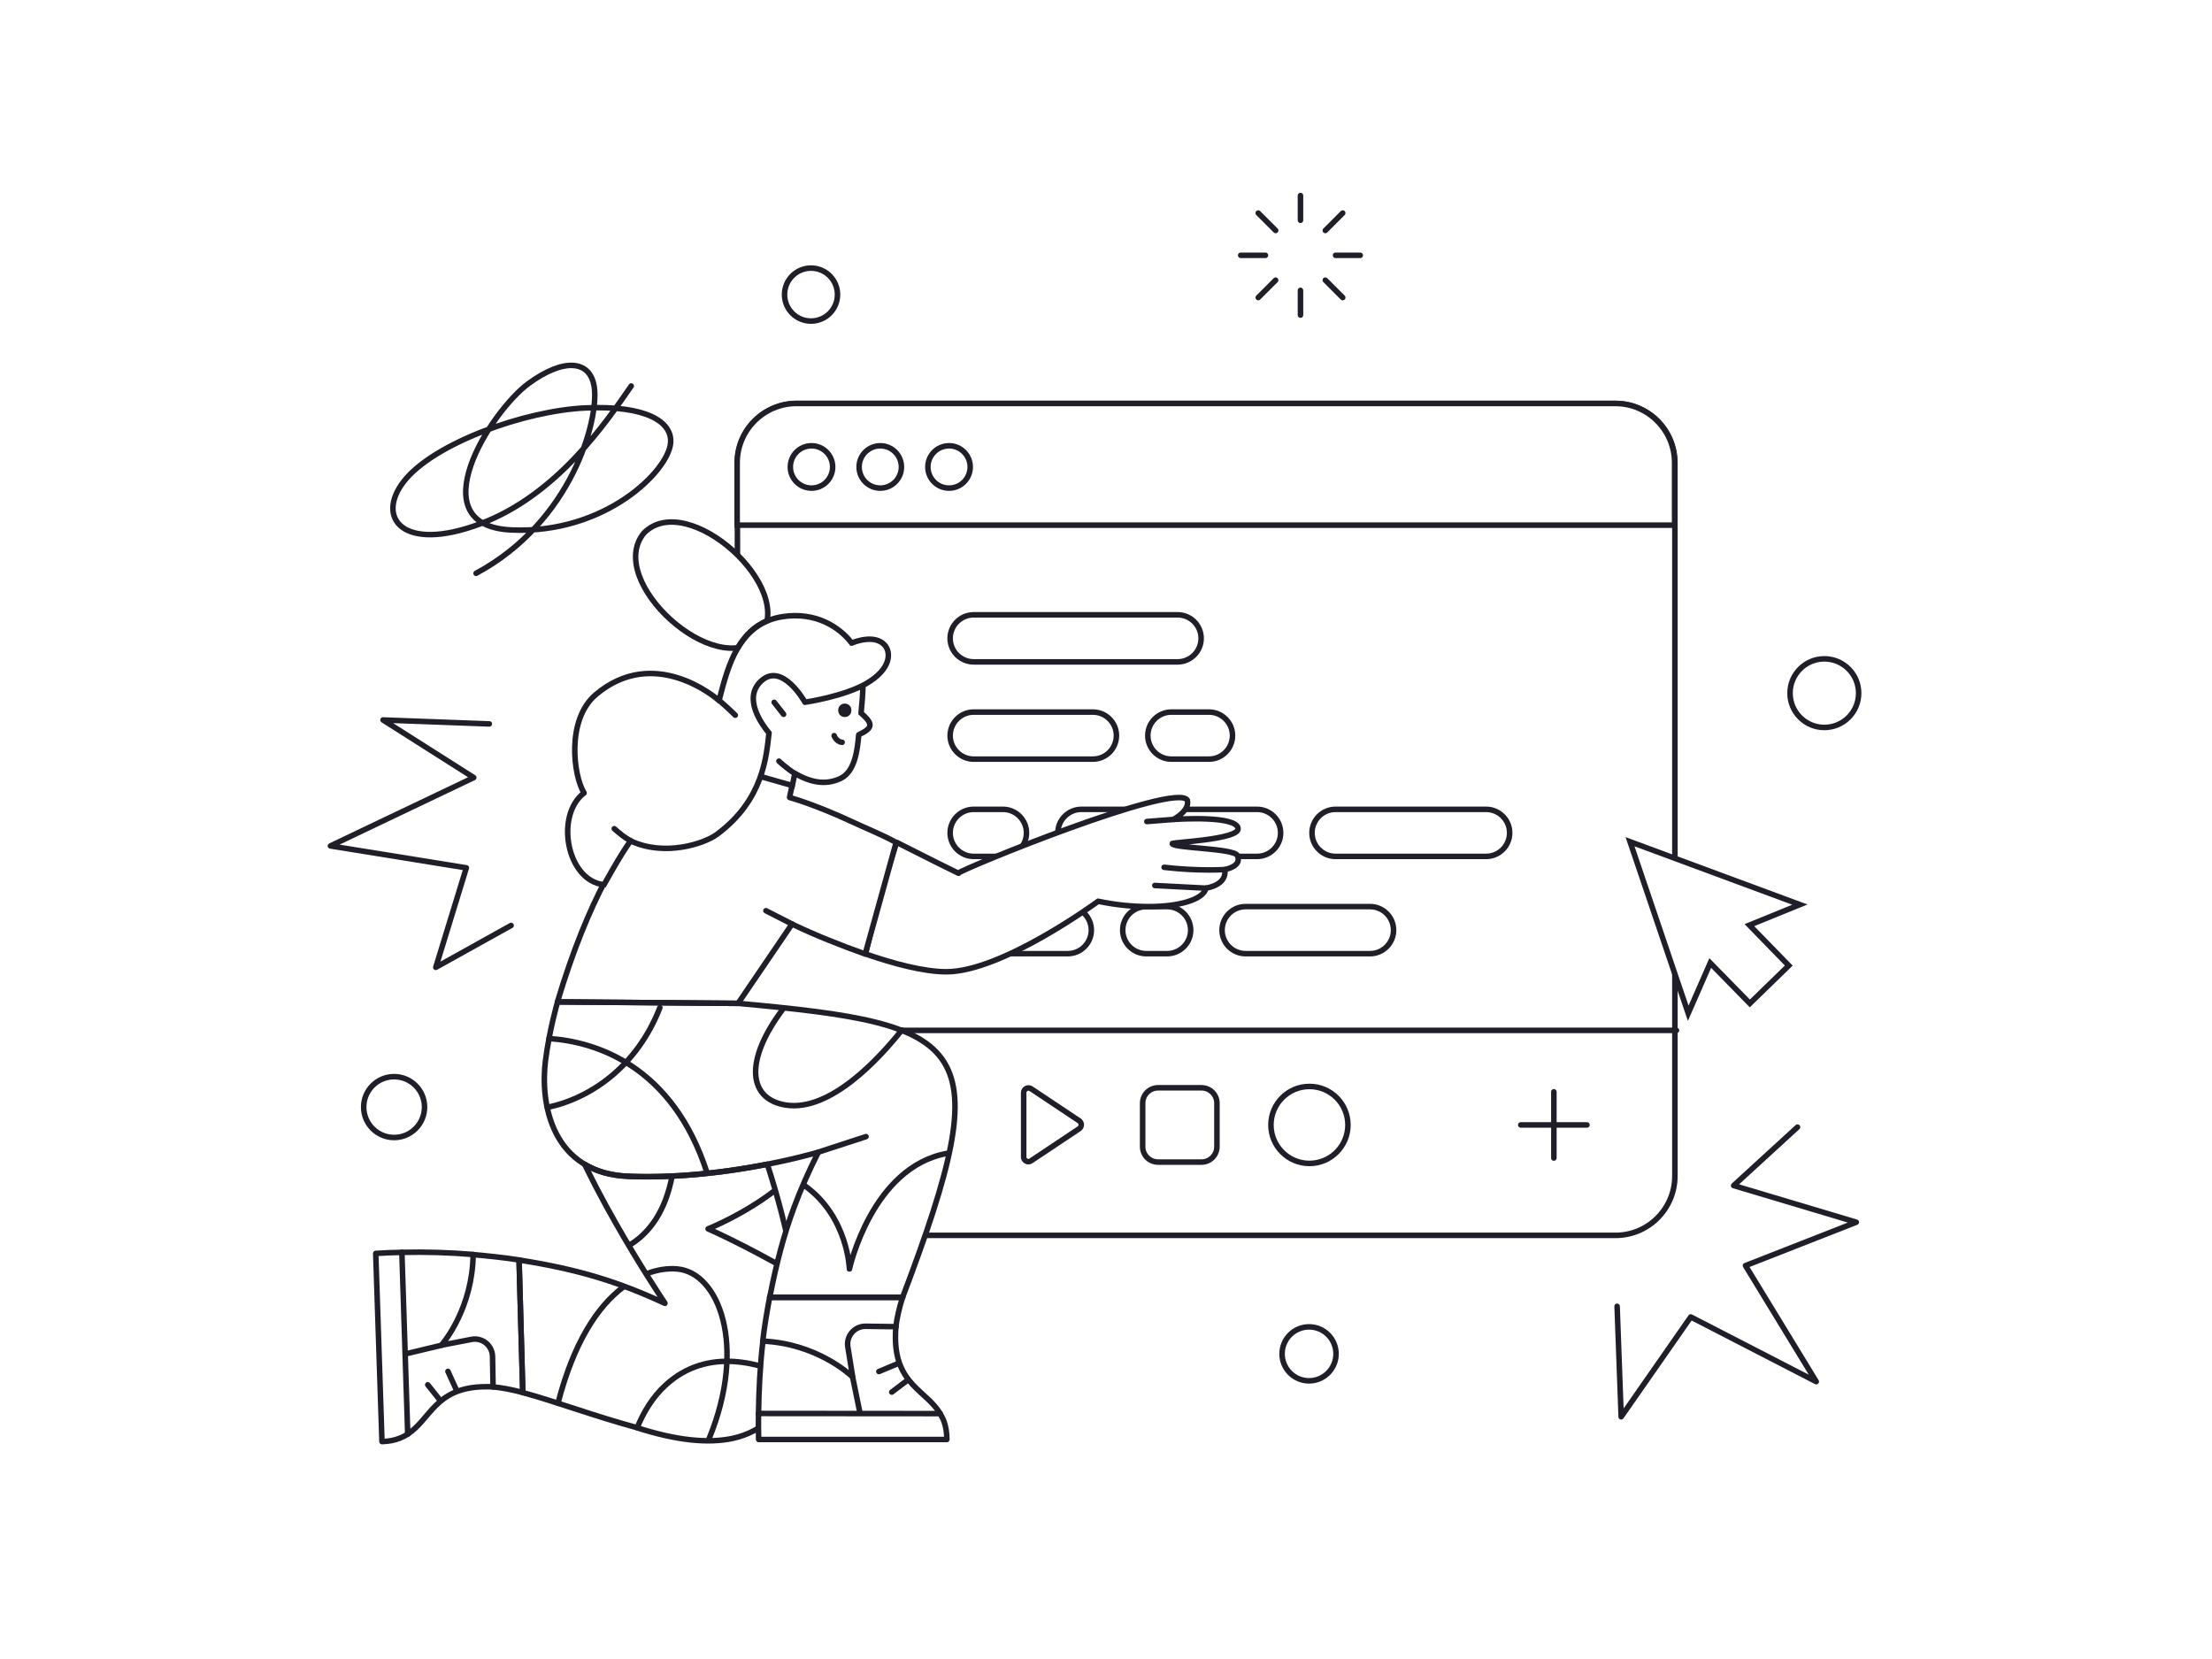 <svg width="1600" height="1200" viewBox="0 0 1600 1200" fill="none" xmlns="http://www.w3.org/2000/svg">
<rect x="0" y="0" width="1600" height="1200" fill="#808080" stroke="none"/>
<g clip-path="url(#clip0_3160_53040)">
<path d="M1600 0H0V1200H1600V0Z" fill="white"/>
<path d="M576.36 291.83H1168.54C1192.26 291.83 1211.49 311.06 1211.49 334.79V850.63C1211.49 874.35 1192.26 893.58 1168.54 893.58H576.36C552.63 893.58 533.4 874.35 533.4 850.63V334.79C533.4 311.06 552.63 291.83 576.36 291.83Z" fill="white" stroke="#201E28" stroke-width="4"/>
<path d="M1212.64 745.3H533.4" stroke="#201E28" stroke-width="4" stroke-linecap="round" stroke-linejoin="round"/>
<path d="M576.17 291.83H1168.35C1192.07 291.83 1211.3 311.06 1211.3 334.79V379.85H533.21V334.79C533.21 311.06 552.44 291.83 576.17 291.83Z" fill="white" stroke="#201E28" stroke-width="4"/>
<path d="M586.98 353.06C595.43 353.06 602.28 346.21 602.28 337.76C602.28 329.3 595.43 322.45 586.98 322.45C578.52 322.45 571.67 329.3 571.67 337.76C571.67 346.21 578.52 353.06 586.98 353.06Z" fill="white" stroke="#201E28" stroke-width="4"/>
<path d="M636.72 353.06C645.18 353.06 652.03 346.21 652.03 337.76C652.03 329.3 645.18 322.45 636.72 322.45C628.27 322.45 621.42 329.3 621.42 337.76C621.42 346.21 628.27 353.06 636.72 353.06Z" fill="white" stroke="#201E28" stroke-width="4"/>
<path d="M686.47 353.06C694.93 353.06 701.78 346.21 701.78 337.76C701.78 329.3 694.93 322.45 686.47 322.45C678.01 322.45 671.16 329.3 671.16 337.76C671.16 346.21 678.01 353.06 686.47 353.06Z" fill="white" stroke="#201E28" stroke-width="4"/>
<path d="M704.28 444.71H851.8C861.18 444.71 868.82 452.35 868.82 461.73C868.82 471.11 861.18 478.75 851.8 478.75H704.28C694.9 478.75 687.26 471.11 687.26 461.73C687.26 452.35 694.9 444.71 704.28 444.71Z" fill="white" stroke="#201E28" stroke-width="4"/>
<path d="M704.28 515.06H790.52C799.9 515.06 807.54 522.7 807.54 532.08C807.54 541.46 799.9 549.1 790.52 549.1H704.28C694.9 549.1 687.26 541.46 687.26 532.08C687.26 522.7 694.9 515.06 704.28 515.06Z" fill="white" stroke="#201E28" stroke-width="4"/>
<path d="M847.26 515.06H874.49C883.87 515.06 891.51 522.7 891.51 532.08C891.51 541.46 883.87 549.1 874.49 549.1H847.26C837.88 549.1 830.24 541.46 830.24 532.08C830.24 522.7 837.88 515.06 847.26 515.06Z" fill="white" stroke="#201E28" stroke-width="4"/>
<path d="M704.28 585.42H725.47C734.85 585.42 742.49 593.06 742.49 602.44C742.49 611.82 734.85 619.46 725.47 619.46H704.28C694.9 619.46 687.26 611.82 687.26 602.44C687.26 593.06 694.9 585.42 704.28 585.42Z" fill="white" stroke="#201E28" stroke-width="4"/>
<path d="M782.2 585.42H909.29C918.67 585.42 926.31 593.06 926.31 602.44C926.31 611.82 918.67 619.46 909.29 619.46H782.2C772.82 619.46 765.18 611.82 765.18 602.44C765.18 593.06 772.82 585.42 782.2 585.42Z" fill="white" stroke="#201E28" stroke-width="4"/>
<path d="M966.02 585.42H1074.96C1084.34 585.42 1091.98 593.06 1091.98 602.44C1091.98 611.82 1084.34 619.46 1074.96 619.46H966.02C956.64 619.46 949 611.82 949 602.44C949 593.06 956.64 585.42 966.02 585.42Z" fill="white" stroke="#201E28" stroke-width="4"/>
<path d="M704.28 655.77H772.37C781.75 655.77 789.39 663.409 789.39 672.789C789.39 682.169 781.75 689.81 772.37 689.81H704.28C694.9 689.81 687.26 682.169 687.26 672.789C687.26 663.409 694.9 655.77 704.28 655.77Z" fill="white" stroke="#201E28" stroke-width="4"/>
<path d="M829.1 655.77H844.23C853.61 655.77 861.25 663.409 861.25 672.789C861.25 682.169 853.61 689.81 844.23 689.81H829.1C819.72 689.81 812.08 682.169 812.08 672.789C812.08 663.409 819.72 655.77 829.1 655.77Z" fill="white" stroke="#201E28" stroke-width="4"/>
<path d="M900.97 655.77H990.99C1000.37 655.77 1008.01 663.409 1008.01 672.789C1008.01 682.169 1000.37 689.81 990.99 689.81H900.97C891.59 689.81 883.95 682.169 883.95 672.789C883.95 663.409 891.59 655.77 900.97 655.77Z" fill="white" stroke="#201E28" stroke-width="4"/>
<path d="M1123.96 789.761V837.631" stroke="#201E28" stroke-width="4" stroke-linecap="round" stroke-linejoin="round"/>
<path d="M1147.89 813.7H1100.03" stroke="#201E28" stroke-width="4" stroke-linecap="round" stroke-linejoin="round"/>
<path d="M947.15 841.54C962.53 841.54 974.99 829.07 974.99 813.7C974.99 798.32 962.53 785.86 947.15 785.86C931.77 785.86 919.31 798.32 919.31 813.7C919.31 829.07 931.77 841.54 947.15 841.54Z" fill="white" stroke="#201E28" stroke-width="4"/>
<path d="M837.64 786.83H869.1C875.25 786.83 880.24 791.82 880.24 797.97V829.43C880.24 835.58 875.25 840.56 869.1 840.56H837.64C831.49 840.56 826.51 835.58 826.51 829.43V797.97C826.51 791.82 831.49 786.83 837.64 786.83Z" fill="white" stroke="#201E28" stroke-width="4"/>
<path d="M780.69 810.771L745.82 787.521C744.26 786.441 742.11 786.931 741.03 788.491C740.64 789.081 740.45 789.671 740.45 790.351V836.851C740.45 838.711 742.01 840.271 743.87 840.271C744.55 840.271 745.23 840.071 745.72 839.681L780.6 816.431C782.16 815.361 782.55 813.311 781.57 811.741C781.38 811.351 781.08 811.061 780.69 810.771Z" fill="white" stroke="#201E28" stroke-width="4"/>
<path d="M1301.9 654.32L1179.04 608.83L1221.13 732.93L1237.07 696.57L1265.7 725.81L1293.86 698.42L1265.39 669.18L1301.9 654.32Z" fill="white" stroke="#201E28" stroke-width="4"/>
<path d="M456.59 279.19C438.52 305.26 403.05 358.14 347.1 379.01C291.16 399.88 271.82 374.54 291.96 348.41C313.29 320.73 379.71 296.99 423.65 295.06C467.59 293.13 486.47 305.13 485.06 320.53C483.26 340.74 437.85 386.28 370.11 383.35C302.36 380.41 354.84 297.59 382.24 277.46C407.58 258.85 427.25 260.05 429.92 280.52C432.99 303.73 413.78 377.34 344.37 414.69" stroke="#201E28" stroke-width="4" stroke-linecap="round" stroke-linejoin="round"/>
<path d="M940.67 141.45V159.32" stroke="#201E28" stroke-width="4" stroke-linecap="round" stroke-linejoin="round"/>
<path d="M940.67 210.04V227.91" stroke="#201E28" stroke-width="4" stroke-linecap="round" stroke-linejoin="round"/>
<path d="M983.91 184.681H966.04" stroke="#201E28" stroke-width="4" stroke-linecap="round" stroke-linejoin="round"/>
<path d="M915.31 184.681H897.44" stroke="#201E28" stroke-width="4" stroke-linecap="round" stroke-linejoin="round"/>
<path d="M910.12 154.13L922.71 166.71" stroke="#201E28" stroke-width="4" stroke-linecap="round" stroke-linejoin="round"/>
<path d="M958.64 202.65L971.22 215.23" stroke="#201E28" stroke-width="4" stroke-linecap="round" stroke-linejoin="round"/>
<path d="M971.22 154.13L958.64 166.71" stroke="#201E28" stroke-width="4" stroke-linecap="round" stroke-linejoin="round"/>
<path d="M922.71 202.65L910.12 215.23" stroke="#201E28" stroke-width="4" stroke-linecap="round" stroke-linejoin="round"/>
<path d="M353.94 523.63L277.06 520.78L342.67 562.45L239 611.88L337.32 627.74L315.22 699.7L369.69 669.41" stroke="#201E28" stroke-width="4" stroke-linecap="round" stroke-linejoin="round"/>
<path d="M1169.7 944.9L1172.64 1024.8L1222.97 952.59L1313.74 999.38L1262.55 915.46L1342.69 884.06L1254 857.55L1300.18 815.28" stroke="#201E28" stroke-width="4" stroke-linecap="round" stroke-linejoin="round"/>
<path d="M586.63 232.24C597.21 232.24 605.79 223.66 605.79 213.08C605.79 202.5 597.21 193.92 586.63 193.92C576.05 193.92 567.47 202.5 567.47 213.08C567.47 223.66 576.05 232.24 586.63 232.24Z" fill="white" stroke="#201E28" stroke-width="4"/>
<path d="M946.88 998.79C957.65 998.79 966.39 990.05 966.39 979.27C966.39 968.5 957.65 959.76 946.88 959.76C936.1 959.76 927.36 968.5 927.36 979.27C927.36 990.05 936.1 998.79 946.88 998.79Z" fill="white" stroke="#201E28" stroke-width="4"/>
<path d="M285.07 822.789C297.22 822.789 307.08 812.93 307.08 800.78C307.08 788.63 297.22 778.77 285.07 778.77C272.92 778.77 263.06 788.63 263.06 800.78C263.06 812.93 272.92 822.789 285.07 822.789Z" fill="white" stroke="#201E28" stroke-width="4"/>
<path d="M1319.6 526.19C1333.3 526.19 1344.41 515.08 1344.41 501.38C1344.41 487.67 1333.3 476.56 1319.6 476.56C1305.89 476.56 1294.78 487.67 1294.78 501.38C1294.78 515.08 1305.89 526.19 1319.6 526.19Z" fill="white" stroke="#201E28" stroke-width="4"/>
<path d="M307.49 979.97L356.74 1003.2C362.41 1003.68 369.8 1005.03 378.05 1007.23L390.63 1009.06C390.73 1009.06 390.73 1009.06 390.73 1008.96L389.86 959.33L389.09 915.55C389.09 915.55 389.09 915.46 389 915.46L375.27 911.33C365 909.7 353.09 908.45 342.15 907.49C342.15 907.49 342.15 907.49 342.05 907.49L337.44 910.18L307.3 979.87C307.4 979.97 307.4 979.97 307.49 979.97Z" fill="white" stroke="#201E28" stroke-width="4"/>
<path d="M545.67 815.33C543.18 813.98 392.17 731.9 402.63 786.81C407.81 813.98 426.73 851.9 444.78 883.68C462.34 914.69 479.05 939.74 480.97 942.62C481.06 942.72 480.97 942.82 480.87 942.72C447.75 927.36 418.95 918.24 375.56 911.42C375.46 911.42 375.46 911.42 375.46 911.52L378.15 1007.23C378.15 1007.23 378.15 1007.33 378.25 1007.33C400.42 1013.28 430.28 1024.42 459.75 1032.39C489.7 1042.18 512.55 1044.1 529.83 1040.45C619.88 1020.96 557.39 846.62 545.67 815.33Z" fill="white" stroke="#201E28" stroke-width="4"/>
<path d="M460.9 1032.68C465.51 1021.35 472.14 1010.5 481.16 1002.15C512.17 973.44 551.72 986.21 574.19 997.54" stroke="#201E28" stroke-width="4" stroke-linecap="round" stroke-linejoin="round"/>
<path d="M560.07 861.41C537.32 878.88 512.17 888.86 512.17 888.86C512.17 888.86 537.8 900 574.19 921.02" stroke="#201E28" stroke-width="4" stroke-linecap="round" stroke-linejoin="round"/>
<path d="M486.92 846.14C483.18 870.81 473 889.82 455.62 900.48" stroke="#201E28" stroke-width="4" stroke-linecap="round" stroke-linejoin="round"/>
<path d="M574.95 559.57C574.95 559.48 575.05 559.48 575.05 559.48C586.57 566.1 597.13 568.02 607.69 563.22C618.25 558.42 620.17 542.97 621.13 531.54C621.13 531.54 621.13 531.45 621.23 531.45C631.88 526.36 631.4 523.48 622.86 515.8V515.7C624.2 502.07 625.45 484.79 622.19 475.67C617.39 462.23 598.09 450.52 566.31 455.32C518.6 461.17 530.03 513.59 510.63 549.97C510.63 550.07 510.63 550.07 510.73 550.07C513.42 550.93 570.15 568.6 572.75 569.37C572.84 569.37 572.84 569.37 572.84 569.27L574.95 559.57Z" fill="white" stroke="#201E28" stroke-width="4"/>
<path d="M375.46 911.42L378.15 1007.23" stroke="#201E28" stroke-width="4" stroke-linecap="round" stroke-linejoin="round"/>
<path d="M294.92 1037.19C294.53 1033.64 285.99 968.831 285.89 968.351C285.89 967.871 290.31 908.351 290.6 905.951C290.6 905.951 290.6 905.861 290.69 905.861C308.26 905.471 324.87 905.951 342.15 907.391C342.24 907.391 342.24 907.491 342.24 907.491C341.76 945.701 321.6 970.271 319.49 972.771C319.4 972.871 319.49 972.961 319.59 972.961L341 968.831C348.77 967.301 355.97 973.061 356.26 981.031L356.64 1003.11C356.64 1003.2 356.55 1003.2 356.55 1003.2C353.67 1002.91 351.27 1003.11 348.48 1003.11C314.79 1004.45 311.33 1026.53 295.01 1037.28C295.01 1037.28 294.92 1037.28 294.92 1037.19Z" fill="white" stroke="#201E28" stroke-width="4"/>
<path d="M289.25 1040.26C285.6 1041.7 281.57 1042.56 276.39 1042.76C276.29 1042.76 276.29 1042.76 276.29 1042.66L271.78 906.72C271.78 906.62 271.78 906.62 271.87 906.62C278.11 906.24 284.64 905.95 290.6 905.86C290.69 905.86 290.69 905.86 290.69 905.95L294.92 1037.28V1037.38C293.28 1038.44 291.36 1039.4 289.25 1040.26Z" fill="white" stroke="#201E28" stroke-width="4"/>
<path d="M324 991.97L330.15 1005.41" stroke="#201E28" stroke-width="4" stroke-linecap="round" stroke-linejoin="round"/>
<path d="M309.41 1001.67L318.44 1012.99" stroke="#201E28" stroke-width="4" stroke-linecap="round" stroke-linejoin="round"/>
<path d="M294.15 979.111L319.4 973.061" stroke="#201E28" stroke-width="4" stroke-linecap="round" stroke-linejoin="round"/>
<path d="M849.14 592.5C851.15 591.35 860.56 585.69 858.83 578.78C850.58 565.24 695.34 628.7 693.23 631.58H693.13C691.5 630.81 670.67 620.54 648.59 609.3C648.49 609.3 648.49 609.3 648.49 609.4L636.97 645.5L626.03 689.95C626.03 690.04 626.03 690.04 626.12 690.04C646.09 696.95 668.08 702.91 684.59 702.91C724.53 702.91 792.59 653.18 794.32 651.93C794.32 651.93 794.32 651.93 794.42 651.93C806.42 654.43 818.7 655.77 830.99 655.77C852.11 655.77 870.35 650.97 872.37 642.42C872.37 642.42 872.37 642.33 872.47 642.33C873.43 642.23 887.63 640.02 885.91 628.98C885.91 628.89 885.91 628.89 886 628.89C887.15 628.7 898.48 626.49 895.03 618.81C892.63 613.53 847.89 613.53 847.89 610.17C847.89 609.21 896.95 607.29 895.51 599.13C894.16 590.01 853.94 592.41 849.33 592.7C849.04 592.7 849.04 592.5 849.14 592.5Z" fill="white" stroke="#201E28" stroke-width="4"/>
<path d="M616.81 594.62C589.07 581.75 572.46 577.24 571.21 576.86C571.11 576.86 571.11 576.76 571.11 576.76L572.94 568.21C572.94 568.12 572.94 568.12 572.84 568.12L510.44 550.36C510.34 550.36 510.34 550.36 510.34 550.45L507.46 563.41C507.46 563.41 507.46 563.51 507.37 563.51C505.35 563.89 448.14 574.84 403.21 724.7C403.21 724.8 403.21 724.8 403.3 724.8L469.83 735.64L533.77 725.76H533.87L562.09 684.28L572.84 668.44C572.84 668.44 572.94 668.35 572.94 668.44C590.22 676.7 607.69 683.61 625.74 690.04C625.84 690.04 625.84 690.04 625.84 689.95L648.2 609.4C648.2 609.4 648.2 609.3 648.11 609.3C637.26 603.35 626.32 599.13 616.81 594.62Z" fill="white" stroke="#201E28" stroke-width="4"/>
<path d="M465.8 385.52C497.29 353.55 577.93 426.32 549.32 460.88C517.83 492.85 437.19 420.18 465.8 385.52Z" fill="white" stroke="#201E28" stroke-width="4"/>
<path d="M639.95 466.64C632.56 458.29 617.2 464.63 616.14 465.11H616.04C607.21 453.59 590.22 442.45 566.31 446C534.63 450.8 526.86 480.56 520.14 506.49C520.14 506.58 520.04 506.58 519.95 506.58C517.45 504.37 473.1 466.84 431.05 502.36C409.54 520.5 414.73 560.92 422.41 573.5V573.59C401.29 589.91 410.02 637.05 436.81 639.93H436.9C437.57 638.78 448.62 618.52 456.1 608.25H456.2C480.3 619.67 509.1 610.55 518.7 603.45C552.39 578.39 554.31 546.71 556.23 530.29V530.2C551.43 524.44 537.03 505.24 550.47 492.66C565.45 478.64 581.48 506.58 582.25 507.93C582.25 507.93 582.25 508.02 582.35 507.93C583.79 507.73 610.67 503.61 626.51 494.49C644.75 483.92 644.56 471.83 639.95 466.64Z" fill="white" stroke="#201E28" stroke-width="4"/>
<path d="M559.98 508.021L566.79 516.66" stroke="#201E28" stroke-width="4" stroke-linecap="round" stroke-linejoin="round"/>
<path d="M574.95 559.57C568.04 555.06 563.43 550.55 563.43 550.55" stroke="#201E28" stroke-width="4" stroke-linecap="round" stroke-linejoin="round"/>
<path d="M603.37 532.12C604.33 535 607.21 536.92 609.13 536.92" stroke="#201E28" stroke-width="4" stroke-linecap="round" stroke-linejoin="round"/>
<path d="M611.05 510.9C614.8 511 614.8 516.57 611.05 516.66C607.31 516.57 607.31 511 611.05 510.9Z" fill="#201E28" stroke="#201E28" stroke-width="4"/>
<path d="M573.03 668.44L554.03 658.75" stroke="#201E28" stroke-width="4" stroke-linecap="round" stroke-linejoin="round"/>
<path d="M520.04 506.49C526.76 512.25 531.85 517.33 531.85 517.33" stroke="#201E28" stroke-width="4" stroke-linecap="round" stroke-linejoin="round"/>
<path d="M456.3 608.15C452.07 606.14 447.75 602.49 444.3 599.42" stroke="#201E28" stroke-width="4" stroke-linecap="round" stroke-linejoin="round"/>
<path d="M554.89 449.08C545.19 453.01 538.86 460.12 533.67 468.56" stroke="#201E28" stroke-width="4" stroke-linecap="round" stroke-linejoin="round"/>
<path d="M849.14 592.7L829.55 594.23" stroke="#201E28" stroke-width="4" stroke-linecap="round" stroke-linejoin="round"/>
<path d="M885.71 628.98C885.71 628.98 866.99 630.23 842.03 627.35" stroke="#201E28" stroke-width="4" stroke-linecap="round" stroke-linejoin="round"/>
<path d="M872.27 642.42L835.31 640.5" stroke="#201E28" stroke-width="4" stroke-linecap="round" stroke-linejoin="round"/>
<path d="M623.24 1008.1L648.01 959.62C648.68 953.95 650.32 946.56 652.81 938.4L654.92 925.92C654.92 925.82 654.92 925.82 654.83 925.82L561.42 924.38C561.42 924.38 561.32 924.38 561.32 924.48L556.71 938.4C554.79 948.58 552.97 959.14 551.72 970.08C551.72 970.08 551.72 970.08 551.72 970.18L554.41 975.75L623.05 1008.1C623.24 1008.19 623.24 1008.19 623.24 1008.1Z" fill="white" stroke="#201E28" stroke-width="4"/>
<path d="M591.76 833.47C591.85 833.47 591.85 833.57 591.85 833.57C585.03 847.1 579.27 859.97 574.28 873.5C567.18 892.61 561.71 913.06 556.81 938.3C556.81 938.4 556.81 938.4 556.91 938.4H652.81C652.81 938.4 652.91 938.4 652.91 938.3C723.28 752.83 702.06 741.21 533.96 725.76C533.67 725.76 406.66 724.7 403.4 724.7C403.4 724.7 403.3 724.7 403.3 724.8C402.92 726.04 397.45 744.96 394.57 767.04C390.63 798.33 398.98 848.73 455.24 850.94C523.11 853.44 587.63 834.62 591.76 833.47Z" fill="white" stroke="#201E28" stroke-width="4"/>
<path d="M422.98 842.21C431.91 847.49 441.22 850.37 455.34 850.85C492.87 852.29 529.35 847.2 555.18 842.11" stroke="#201E28" stroke-width="4" stroke-linecap="round" stroke-linejoin="round"/>
<path d="M556.71 938.4H652.91" stroke="#201E28" stroke-width="4" stroke-linecap="round" stroke-linejoin="round"/>
<path d="M679.89 1022.5C676.53 1022.88 617.2 1030.47 616.72 1030.47C616.14 1030.37 551.15 1022.79 548.75 1022.4L548.65 1022.31C548.94 1004.74 549.8 987.36 551.82 970.18C551.82 970.08 551.91 970.08 551.91 970.08C590.12 971.81 614.12 993.51 616.52 995.81C616.62 995.91 616.72 995.81 616.72 995.71L613.26 974.21C612.01 966.43 618.06 959.33 625.93 959.33L648.01 959.62C648.11 959.62 648.11 959.71 648.11 959.71C647.72 962.59 647.72 965.09 647.72 967.87C647.92 1001.47 670.09 1005.89 679.98 1022.4C680.08 1022.4 679.98 1022.5 679.89 1022.5Z" fill="white" stroke="#201E28" stroke-width="4"/>
<path d="M682.86 1028.26C684.11 1031.91 684.88 1036.04 684.88 1041.12C684.88 1041.22 684.88 1041.22 684.78 1041.22H548.84C548.75 1041.22 548.75 1041.22 548.75 1041.12C548.55 1034.88 548.55 1028.45 548.65 1022.5C548.65 1022.4 548.65 1022.4 548.75 1022.4L679.98 1022.5C679.98 1022.5 680.08 1022.5 680.08 1022.59C681.04 1024.32 682.09 1026.15 682.86 1028.26Z" fill="white" stroke="#201E28" stroke-width="4"/>
<path d="M635.72 992.07L650.22 986.021" stroke="#201E28" stroke-width="4" stroke-linecap="round" stroke-linejoin="round"/>
<path d="M645.04 1006.95L656.36 998.4" stroke="#201E28" stroke-width="4" stroke-linecap="round" stroke-linejoin="round"/>
<path d="M621.9 1021.35L616.72 996" stroke="#201E28" stroke-width="4" stroke-linecap="round" stroke-linejoin="round"/>
<path d="M403.49 724.7L533.96 725.76" stroke="#201E28" stroke-width="4" stroke-linecap="round" stroke-linejoin="round"/>
<path d="M591.95 833.37L626.41 822.14" stroke="#201E28" stroke-width="4" stroke-linecap="round" stroke-linejoin="round"/>
<path d="M397.16 751.2C431.72 753.5 486.63 771.45 511.4 848.25" stroke="#201E28" stroke-width="4" stroke-linecap="round" stroke-linejoin="round"/>
<path d="M477.32 728.83C461 770.78 428.07 794.2 395.91 801.02" stroke="#201E28" stroke-width="4" stroke-linecap="round" stroke-linejoin="round"/>
<path d="M566.03 730.271C538.09 767.611 541.45 794.97 568.23 799.29C600.2 804.48 635.72 765.98 652.33 745.05" stroke="#201E28" stroke-width="4" stroke-linecap="round" stroke-linejoin="round"/>
<path d="M582.35 857.85C613.36 880.22 614.41 917.86 614.41 917.86C614.41 917.86 630.64 843.93 685.26 834.24" stroke="#201E28" stroke-width="4" stroke-linecap="round" stroke-linejoin="round"/>
<path d="M468.01 921.22C475.59 918.34 483.08 917.28 489.8 917.86C519.95 920.45 540.49 973.25 512.94 1040.55" stroke="#201E28" stroke-width="4" stroke-linecap="round" stroke-linejoin="round"/>
<path d="M403.59 1015.01C415.01 971.04 432.1 945.12 450.63 931.1" stroke="#201E28" stroke-width="4" stroke-linecap="round" stroke-linejoin="round"/>
</g>
<defs>
<clipPath id="clip0_3160_53040">
<rect width="1600" height="1200" fill="white"/>
</clipPath>
</defs>
</svg>
